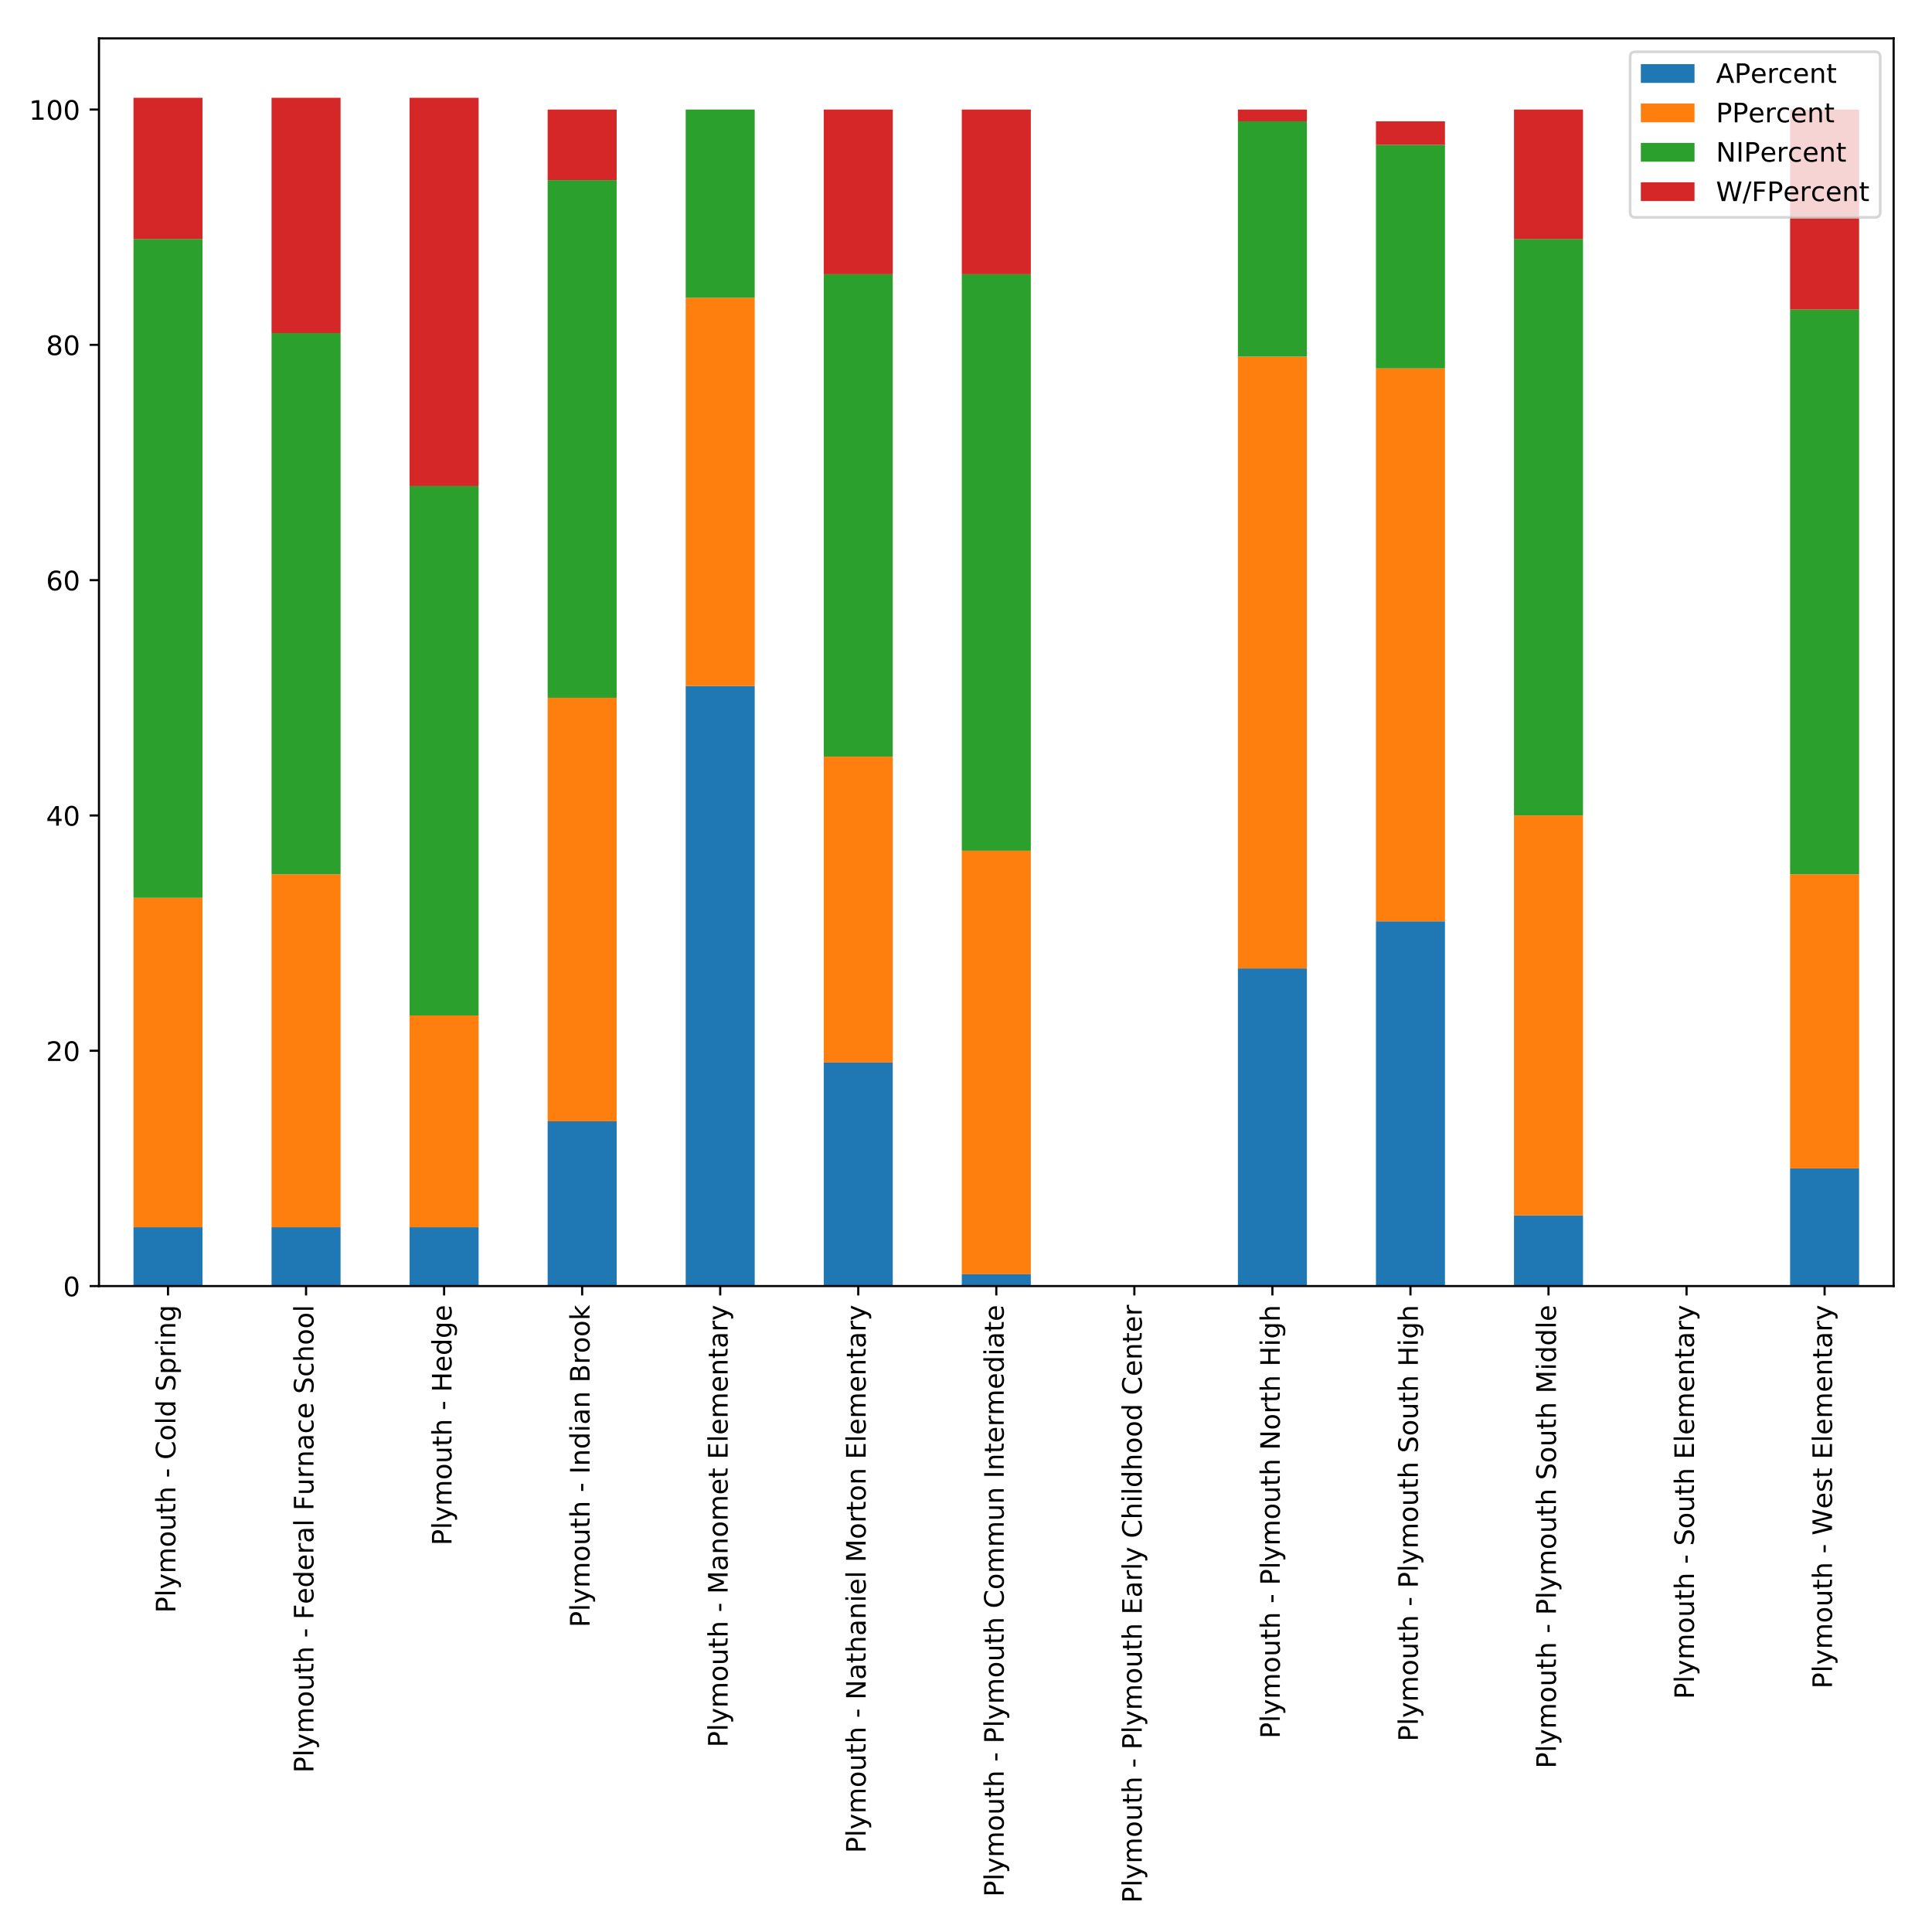 <?xml version="1.0" encoding="utf-8" standalone="no"?>
<!DOCTYPE svg PUBLIC "-//W3C//DTD SVG 1.1//EN"
  "http://www.w3.org/Graphics/SVG/1.1/DTD/svg11.dtd">
<!-- Created with matplotlib (http://matplotlib.org/) -->
<svg height="720pt" version="1.1" viewBox="0 0 720 720" width="720pt" xmlns="http://www.w3.org/2000/svg" xmlns:xlink="http://www.w3.org/1999/xlink">
 <defs>
  <style type="text/css">
*{stroke-linecap:butt;stroke-linejoin:round;}
  </style>
 </defs>
 <g id="figure_1">
  <g id="patch_1">
   <path d="M 0 720 
L 720 720 
L 720 0 
L 0 0 
z
" style="fill:#ffffff;"/>
  </g>
  <g id="axes_1">
   <g id="patch_2">
    <path d="M 36.888 479.278 
L 705.7 479.278 
L 705.7 14.3 
L 36.888 14.3 
z
" style="fill:#ffffff;"/>
   </g>
   <g id="patch_3">
    <path clip-path="url(#p4630ffef9c)" d="M 49.749 479.278 
L 75.473 479.278 
L 75.473 457.356 
L 49.749 457.356 
z
" style="fill:#1f77b4;"/>
   </g>
   <g id="patch_4">
    <path clip-path="url(#p4630ffef9c)" d="M 101.196 479.278 
L 126.92 479.278 
L 126.92 457.356 
L 101.196 457.356 
z
" style="fill:#1f77b4;"/>
   </g>
   <g id="patch_5">
    <path clip-path="url(#p4630ffef9c)" d="M 152.644 479.278 
L 178.367 479.278 
L 178.367 457.356 
L 152.644 457.356 
z
" style="fill:#1f77b4;"/>
   </g>
   <g id="patch_6">
    <path clip-path="url(#p4630ffef9c)" d="M 204.091 479.278 
L 229.814 479.278 
L 229.814 417.895 
L 204.091 417.895 
z
" style="fill:#1f77b4;"/>
   </g>
   <g id="patch_7">
    <path clip-path="url(#p4630ffef9c)" d="M 255.538 479.278 
L 281.261 479.278 
L 281.261 255.668 
L 255.538 255.668 
z
" style="fill:#1f77b4;"/>
   </g>
   <g id="patch_8">
    <path clip-path="url(#p4630ffef9c)" d="M 306.985 479.278 
L 332.708 479.278 
L 332.708 395.972 
L 306.985 395.972 
z
" style="fill:#1f77b4;"/>
   </g>
   <g id="patch_9">
    <path clip-path="url(#p4630ffef9c)" d="M 358.432 479.278 
L 384.156 479.278 
L 384.156 474.894 
L 358.432 474.894 
z
" style="fill:#1f77b4;"/>
   </g>
   <g id="patch_10">
    <path clip-path="url(#p4630ffef9c)" d="M 409.879 479.278 
L 435.603 479.278 
L 435.603 479.278 
L 409.879 479.278 
z
" style="fill:#1f77b4;"/>
   </g>
   <g id="patch_11">
    <path clip-path="url(#p4630ffef9c)" d="M 461.326 479.278 
L 487.05 479.278 
L 487.05 360.896 
L 461.326 360.896 
z
" style="fill:#1f77b4;"/>
   </g>
   <g id="patch_12">
    <path clip-path="url(#p4630ffef9c)" d="M 512.773 479.278 
L 538.497 479.278 
L 538.497 343.358 
L 512.773 343.358 
z
" style="fill:#1f77b4;"/>
   </g>
   <g id="patch_13">
    <path clip-path="url(#p4630ffef9c)" d="M 564.22 479.278 
L 589.944 479.278 
L 589.944 452.971 
L 564.22 452.971 
z
" style="fill:#1f77b4;"/>
   </g>
   <g id="patch_14">
    <path clip-path="url(#p4630ffef9c)" d="M 615.668 479.278 
L 641.391 479.278 
L 641.391 479.278 
L 615.668 479.278 
z
" style="fill:#1f77b4;"/>
   </g>
   <g id="patch_15">
    <path clip-path="url(#p4630ffef9c)" d="M 667.115 479.278 
L 692.838 479.278 
L 692.838 435.433 
L 667.115 435.433 
z
" style="fill:#1f77b4;"/>
   </g>
   <g id="patch_16">
    <path clip-path="url(#p4630ffef9c)" d="M 49.749 457.356 
L 75.473 457.356 
L 75.473 334.589 
L 49.749 334.589 
z
" style="fill:#ff7f0e;"/>
   </g>
   <g id="patch_17">
    <path clip-path="url(#p4630ffef9c)" d="M 101.196 457.356 
L 126.92 457.356 
L 126.92 325.82 
L 101.196 325.82 
z
" style="fill:#ff7f0e;"/>
   </g>
   <g id="patch_18">
    <path clip-path="url(#p4630ffef9c)" d="M 152.644 457.356 
L 178.367 457.356 
L 178.367 378.434 
L 152.644 378.434 
z
" style="fill:#ff7f0e;"/>
   </g>
   <g id="patch_19">
    <path clip-path="url(#p4630ffef9c)" d="M 204.091 417.895 
L 229.814 417.895 
L 229.814 260.052 
L 204.091 260.052 
z
" style="fill:#ff7f0e;"/>
   </g>
   <g id="patch_20">
    <path clip-path="url(#p4630ffef9c)" d="M 255.538 255.668 
L 281.261 255.668 
L 281.261 110.979 
L 255.538 110.979 
z
" style="fill:#ff7f0e;"/>
   </g>
   <g id="patch_21">
    <path clip-path="url(#p4630ffef9c)" d="M 306.985 395.972 
L 332.708 395.972 
L 332.708 281.975 
L 306.985 281.975 
z
" style="fill:#ff7f0e;"/>
   </g>
   <g id="patch_22">
    <path clip-path="url(#p4630ffef9c)" d="M 358.432 474.894 
L 384.156 474.894 
L 384.156 317.051 
L 358.432 317.051 
z
" style="fill:#ff7f0e;"/>
   </g>
   <g id="patch_23">
    <path clip-path="url(#p4630ffef9c)" d="M 409.879 479.278 
L 435.603 479.278 
L 435.603 479.278 
L 409.879 479.278 
z
" style="fill:#ff7f0e;"/>
   </g>
   <g id="patch_24">
    <path clip-path="url(#p4630ffef9c)" d="M 461.326 360.896 
L 487.05 360.896 
L 487.05 132.901 
L 461.326 132.901 
z
" style="fill:#ff7f0e;"/>
   </g>
   <g id="patch_25">
    <path clip-path="url(#p4630ffef9c)" d="M 512.773 343.358 
L 538.497 343.358 
L 538.497 137.286 
L 512.773 137.286 
z
" style="fill:#ff7f0e;"/>
   </g>
   <g id="patch_26">
    <path clip-path="url(#p4630ffef9c)" d="M 564.22 452.971 
L 589.944 452.971 
L 589.944 303.897 
L 564.22 303.897 
z
" style="fill:#ff7f0e;"/>
   </g>
   <g id="patch_27">
    <path clip-path="url(#p4630ffef9c)" d="M 615.668 479.278 
L 641.391 479.278 
L 641.391 479.278 
L 615.668 479.278 
z
" style="fill:#ff7f0e;"/>
   </g>
   <g id="patch_28">
    <path clip-path="url(#p4630ffef9c)" d="M 667.115 435.433 
L 692.838 435.433 
L 692.838 325.82 
L 667.115 325.82 
z
" style="fill:#ff7f0e;"/>
   </g>
   <g id="patch_29">
    <path clip-path="url(#p4630ffef9c)" d="M 49.749 334.589 
L 75.473 334.589 
L 75.473 89.056 
L 49.749 89.056 
z
" style="fill:#2ca02c;"/>
   </g>
   <g id="patch_30">
    <path clip-path="url(#p4630ffef9c)" d="M 101.196 325.82 
L 126.92 325.82 
L 126.92 124.132 
L 101.196 124.132 
z
" style="fill:#2ca02c;"/>
   </g>
   <g id="patch_31">
    <path clip-path="url(#p4630ffef9c)" d="M 152.644 378.434 
L 178.367 378.434 
L 178.367 181.131 
L 152.644 181.131 
z
" style="fill:#2ca02c;"/>
   </g>
   <g id="patch_32">
    <path clip-path="url(#p4630ffef9c)" d="M 204.091 260.052 
L 229.814 260.052 
L 229.814 67.133 
L 204.091 67.133 
z
" style="fill:#2ca02c;"/>
   </g>
   <g id="patch_33">
    <path clip-path="url(#p4630ffef9c)" d="M 255.538 110.979 
L 281.261 110.979 
L 281.261 40.826 
L 255.538 40.826 
z
" style="fill:#2ca02c;"/>
   </g>
   <g id="patch_34">
    <path clip-path="url(#p4630ffef9c)" d="M 306.985 281.975 
L 332.708 281.975 
L 332.708 102.21 
L 306.985 102.21 
z
" style="fill:#2ca02c;"/>
   </g>
   <g id="patch_35">
    <path clip-path="url(#p4630ffef9c)" d="M 358.432 317.051 
L 384.156 317.051 
L 384.156 102.21 
L 358.432 102.21 
z
" style="fill:#2ca02c;"/>
   </g>
   <g id="patch_36">
    <path clip-path="url(#p4630ffef9c)" d="M 409.879 479.278 
L 435.603 479.278 
L 435.603 479.278 
L 409.879 479.278 
z
" style="fill:#2ca02c;"/>
   </g>
   <g id="patch_37">
    <path clip-path="url(#p4630ffef9c)" d="M 461.326 132.901 
L 487.05 132.901 
L 487.05 45.211 
L 461.326 45.211 
z
" style="fill:#2ca02c;"/>
   </g>
   <g id="patch_38">
    <path clip-path="url(#p4630ffef9c)" d="M 512.773 137.286 
L 538.497 137.286 
L 538.497 53.98 
L 512.773 53.98 
z
" style="fill:#2ca02c;"/>
   </g>
   <g id="patch_39">
    <path clip-path="url(#p4630ffef9c)" d="M 564.22 303.897 
L 589.944 303.897 
L 589.944 89.056 
L 564.22 89.056 
z
" style="fill:#2ca02c;"/>
   </g>
   <g id="patch_40">
    <path clip-path="url(#p4630ffef9c)" d="M 615.668 479.278 
L 641.391 479.278 
L 641.391 479.278 
L 615.668 479.278 
z
" style="fill:#2ca02c;"/>
   </g>
   <g id="patch_41">
    <path clip-path="url(#p4630ffef9c)" d="M 667.115 325.82 
L 692.838 325.82 
L 692.838 115.363 
L 667.115 115.363 
z
" style="fill:#2ca02c;"/>
   </g>
   <g id="patch_42">
    <path clip-path="url(#p4630ffef9c)" d="M 49.749 89.056 
L 75.473 89.056 
L 75.473 36.442 
L 49.749 36.442 
z
" style="fill:#d62728;"/>
   </g>
   <g id="patch_43">
    <path clip-path="url(#p4630ffef9c)" d="M 101.196 124.132 
L 126.92 124.132 
L 126.92 36.442 
L 101.196 36.442 
z
" style="fill:#d62728;"/>
   </g>
   <g id="patch_44">
    <path clip-path="url(#p4630ffef9c)" d="M 152.644 181.131 
L 178.367 181.131 
L 178.367 36.442 
L 152.644 36.442 
z
" style="fill:#d62728;"/>
   </g>
   <g id="patch_45">
    <path clip-path="url(#p4630ffef9c)" d="M 204.091 67.133 
L 229.814 67.133 
L 229.814 40.826 
L 204.091 40.826 
z
" style="fill:#d62728;"/>
   </g>
   <g id="patch_46">
    <path clip-path="url(#p4630ffef9c)" d="M 255.538 479.278 
L 281.261 479.278 
L 281.261 479.278 
L 255.538 479.278 
z
" style="fill:#d62728;"/>
   </g>
   <g id="patch_47">
    <path clip-path="url(#p4630ffef9c)" d="M 306.985 102.21 
L 332.708 102.21 
L 332.708 40.826 
L 306.985 40.826 
z
" style="fill:#d62728;"/>
   </g>
   <g id="patch_48">
    <path clip-path="url(#p4630ffef9c)" d="M 358.432 102.21 
L 384.156 102.21 
L 384.156 40.826 
L 358.432 40.826 
z
" style="fill:#d62728;"/>
   </g>
   <g id="patch_49">
    <path clip-path="url(#p4630ffef9c)" d="M 409.879 479.278 
L 435.603 479.278 
L 435.603 479.278 
L 409.879 479.278 
z
" style="fill:#d62728;"/>
   </g>
   <g id="patch_50">
    <path clip-path="url(#p4630ffef9c)" d="M 461.326 45.211 
L 487.05 45.211 
L 487.05 40.826 
L 461.326 40.826 
z
" style="fill:#d62728;"/>
   </g>
   <g id="patch_51">
    <path clip-path="url(#p4630ffef9c)" d="M 512.773 53.98 
L 538.497 53.98 
L 538.497 45.211 
L 512.773 45.211 
z
" style="fill:#d62728;"/>
   </g>
   <g id="patch_52">
    <path clip-path="url(#p4630ffef9c)" d="M 564.22 89.056 
L 589.944 89.056 
L 589.944 40.826 
L 564.22 40.826 
z
" style="fill:#d62728;"/>
   </g>
   <g id="patch_53">
    <path clip-path="url(#p4630ffef9c)" d="M 615.668 479.278 
L 641.391 479.278 
L 641.391 479.278 
L 615.668 479.278 
z
" style="fill:#d62728;"/>
   </g>
   <g id="patch_54">
    <path clip-path="url(#p4630ffef9c)" d="M 667.115 115.363 
L 692.838 115.363 
L 692.838 40.826 
L 667.115 40.826 
z
" style="fill:#d62728;"/>
   </g>
   <g id="matplotlib.axis_1">
    <g id="xtick_1">
     <g id="line2d_1">
      <defs>
       <path d="M 0 0 
L 0 3.5 
" id="m32d5e21898" style="stroke:#000000;stroke-width:0.8;"/>
      </defs>
      <g>
       <use style="stroke:#000000;stroke-width:0.8;" x="62.611" xlink:href="#m32d5e21898" y="479.278"/>
      </g>
     </g>
     <g id="text_1">
      <!-- Plymouth - Cold Spring -->
      <defs>
       <path d="M 19.672 64.797 
L 19.672 37.406 
L 32.078 37.406 
Q 38.969 37.406 42.719 40.969 
Q 46.484 44.531 46.484 51.125 
Q 46.484 57.672 42.719 61.234 
Q 38.969 64.797 32.078 64.797 
z
M 9.812 72.906 
L 32.078 72.906 
Q 44.344 72.906 50.609 67.359 
Q 56.891 61.812 56.891 51.125 
Q 56.891 40.328 50.609 34.812 
Q 44.344 29.297 32.078 29.297 
L 19.672 29.297 
L 19.672 0 
L 9.812 0 
z
" id="DejaVuSans-50"/>
       <path d="M 9.422 75.984 
L 18.406 75.984 
L 18.406 0 
L 9.422 0 
z
" id="DejaVuSans-6c"/>
       <path d="M 32.172 -5.078 
Q 28.375 -14.844 24.75 -17.812 
Q 21.141 -20.797 15.094 -20.797 
L 7.906 -20.797 
L 7.906 -13.281 
L 13.188 -13.281 
Q 16.891 -13.281 18.938 -11.516 
Q 21 -9.766 23.484 -3.219 
L 25.094 0.875 
L 2.984 54.688 
L 12.5 54.688 
L 29.594 11.922 
L 46.688 54.688 
L 56.203 54.688 
z
" id="DejaVuSans-79"/>
       <path d="M 52 44.188 
Q 55.375 50.25 60.062 53.125 
Q 64.75 56 71.094 56 
Q 79.641 56 84.281 50.016 
Q 88.922 44.047 88.922 33.016 
L 88.922 0 
L 79.891 0 
L 79.891 32.719 
Q 79.891 40.578 77.094 44.375 
Q 74.312 48.188 68.609 48.188 
Q 61.625 48.188 57.562 43.547 
Q 53.516 38.922 53.516 30.906 
L 53.516 0 
L 44.484 0 
L 44.484 32.719 
Q 44.484 40.625 41.703 44.406 
Q 38.922 48.188 33.109 48.188 
Q 26.219 48.188 22.156 43.531 
Q 18.109 38.875 18.109 30.906 
L 18.109 0 
L 9.078 0 
L 9.078 54.688 
L 18.109 54.688 
L 18.109 46.188 
Q 21.188 51.219 25.484 53.609 
Q 29.781 56 35.688 56 
Q 41.656 56 45.828 52.969 
Q 50 49.953 52 44.188 
z
" id="DejaVuSans-6d"/>
       <path d="M 30.609 48.391 
Q 23.391 48.391 19.188 42.75 
Q 14.984 37.109 14.984 27.297 
Q 14.984 17.484 19.156 11.844 
Q 23.344 6.203 30.609 6.203 
Q 37.797 6.203 41.984 11.859 
Q 46.188 17.531 46.188 27.297 
Q 46.188 37.016 41.984 42.703 
Q 37.797 48.391 30.609 48.391 
z
M 30.609 56 
Q 42.328 56 49.016 48.375 
Q 55.719 40.766 55.719 27.297 
Q 55.719 13.875 49.016 6.219 
Q 42.328 -1.422 30.609 -1.422 
Q 18.844 -1.422 12.172 6.219 
Q 5.516 13.875 5.516 27.297 
Q 5.516 40.766 12.172 48.375 
Q 18.844 56 30.609 56 
z
" id="DejaVuSans-6f"/>
       <path d="M 8.5 21.578 
L 8.5 54.688 
L 17.484 54.688 
L 17.484 21.922 
Q 17.484 14.156 20.5 10.266 
Q 23.531 6.391 29.594 6.391 
Q 36.859 6.391 41.078 11.031 
Q 45.312 15.672 45.312 23.688 
L 45.312 54.688 
L 54.297 54.688 
L 54.297 0 
L 45.312 0 
L 45.312 8.406 
Q 42.047 3.422 37.719 1 
Q 33.406 -1.422 27.688 -1.422 
Q 18.266 -1.422 13.375 4.438 
Q 8.5 10.297 8.5 21.578 
z
M 31.109 56 
z
" id="DejaVuSans-75"/>
       <path d="M 18.312 70.219 
L 18.312 54.688 
L 36.812 54.688 
L 36.812 47.703 
L 18.312 47.703 
L 18.312 18.016 
Q 18.312 11.328 20.141 9.422 
Q 21.969 7.516 27.594 7.516 
L 36.812 7.516 
L 36.812 0 
L 27.594 0 
Q 17.188 0 13.234 3.875 
Q 9.281 7.766 9.281 18.016 
L 9.281 47.703 
L 2.688 47.703 
L 2.688 54.688 
L 9.281 54.688 
L 9.281 70.219 
z
" id="DejaVuSans-74"/>
       <path d="M 54.891 33.016 
L 54.891 0 
L 45.906 0 
L 45.906 32.719 
Q 45.906 40.484 42.875 44.328 
Q 39.844 48.188 33.797 48.188 
Q 26.516 48.188 22.312 43.547 
Q 18.109 38.922 18.109 30.906 
L 18.109 0 
L 9.078 0 
L 9.078 75.984 
L 18.109 75.984 
L 18.109 46.188 
Q 21.344 51.125 25.703 53.562 
Q 30.078 56 35.797 56 
Q 45.219 56 50.047 50.172 
Q 54.891 44.344 54.891 33.016 
z
" id="DejaVuSans-68"/>
       <path id="DejaVuSans-20"/>
       <path d="M 4.891 31.391 
L 31.203 31.391 
L 31.203 23.391 
L 4.891 23.391 
z
" id="DejaVuSans-2d"/>
       <path d="M 64.406 67.281 
L 64.406 56.891 
Q 59.422 61.531 53.781 63.812 
Q 48.141 66.109 41.797 66.109 
Q 29.297 66.109 22.656 58.469 
Q 16.016 50.828 16.016 36.375 
Q 16.016 21.969 22.656 14.328 
Q 29.297 6.688 41.797 6.688 
Q 48.141 6.688 53.781 8.984 
Q 59.422 11.281 64.406 15.922 
L 64.406 5.609 
Q 59.234 2.094 53.438 0.328 
Q 47.656 -1.422 41.219 -1.422 
Q 24.656 -1.422 15.125 8.703 
Q 5.609 18.844 5.609 36.375 
Q 5.609 53.953 15.125 64.078 
Q 24.656 74.219 41.219 74.219 
Q 47.75 74.219 53.531 72.484 
Q 59.328 70.75 64.406 67.281 
z
" id="DejaVuSans-43"/>
       <path d="M 45.406 46.391 
L 45.406 75.984 
L 54.391 75.984 
L 54.391 0 
L 45.406 0 
L 45.406 8.203 
Q 42.578 3.328 38.25 0.953 
Q 33.938 -1.422 27.875 -1.422 
Q 17.969 -1.422 11.734 6.484 
Q 5.516 14.406 5.516 27.297 
Q 5.516 40.188 11.734 48.094 
Q 17.969 56 27.875 56 
Q 33.938 56 38.25 53.625 
Q 42.578 51.266 45.406 46.391 
z
M 14.797 27.297 
Q 14.797 17.391 18.875 11.75 
Q 22.953 6.109 30.078 6.109 
Q 37.203 6.109 41.297 11.75 
Q 45.406 17.391 45.406 27.297 
Q 45.406 37.203 41.297 42.844 
Q 37.203 48.484 30.078 48.484 
Q 22.953 48.484 18.875 42.844 
Q 14.797 37.203 14.797 27.297 
z
" id="DejaVuSans-64"/>
       <path d="M 53.516 70.516 
L 53.516 60.891 
Q 47.906 63.578 42.922 64.891 
Q 37.938 66.219 33.297 66.219 
Q 25.25 66.219 20.875 63.094 
Q 16.5 59.969 16.5 54.203 
Q 16.5 49.359 19.406 46.891 
Q 22.312 44.438 30.422 42.922 
L 36.375 41.703 
Q 47.406 39.594 52.656 34.297 
Q 57.906 29 57.906 20.125 
Q 57.906 9.516 50.797 4.047 
Q 43.703 -1.422 29.984 -1.422 
Q 24.812 -1.422 18.969 -0.25 
Q 13.141 0.922 6.891 3.219 
L 6.891 13.375 
Q 12.891 10.016 18.656 8.297 
Q 24.422 6.594 29.984 6.594 
Q 38.422 6.594 43.016 9.906 
Q 47.609 13.234 47.609 19.391 
Q 47.609 24.75 44.312 27.781 
Q 41.016 30.812 33.5 32.328 
L 27.484 33.5 
Q 16.453 35.688 11.516 40.375 
Q 6.594 45.062 6.594 53.422 
Q 6.594 63.094 13.406 68.656 
Q 20.219 74.219 32.172 74.219 
Q 37.312 74.219 42.625 73.281 
Q 47.953 72.359 53.516 70.516 
z
" id="DejaVuSans-53"/>
       <path d="M 18.109 8.203 
L 18.109 -20.797 
L 9.078 -20.797 
L 9.078 54.688 
L 18.109 54.688 
L 18.109 46.391 
Q 20.953 51.266 25.266 53.625 
Q 29.594 56 35.594 56 
Q 45.562 56 51.781 48.094 
Q 58.016 40.188 58.016 27.297 
Q 58.016 14.406 51.781 6.484 
Q 45.562 -1.422 35.594 -1.422 
Q 29.594 -1.422 25.266 0.953 
Q 20.953 3.328 18.109 8.203 
z
M 48.688 27.297 
Q 48.688 37.203 44.609 42.844 
Q 40.531 48.484 33.406 48.484 
Q 26.266 48.484 22.188 42.844 
Q 18.109 37.203 18.109 27.297 
Q 18.109 17.391 22.188 11.75 
Q 26.266 6.109 33.406 6.109 
Q 40.531 6.109 44.609 11.75 
Q 48.688 17.391 48.688 27.297 
z
" id="DejaVuSans-70"/>
       <path d="M 41.109 46.297 
Q 39.594 47.172 37.812 47.578 
Q 36.031 48 33.891 48 
Q 26.266 48 22.188 43.047 
Q 18.109 38.094 18.109 28.812 
L 18.109 0 
L 9.078 0 
L 9.078 54.688 
L 18.109 54.688 
L 18.109 46.188 
Q 20.953 51.172 25.484 53.578 
Q 30.031 56 36.531 56 
Q 37.453 56 38.578 55.875 
Q 39.703 55.766 41.062 55.516 
z
" id="DejaVuSans-72"/>
       <path d="M 9.422 54.688 
L 18.406 54.688 
L 18.406 0 
L 9.422 0 
z
M 9.422 75.984 
L 18.406 75.984 
L 18.406 64.594 
L 9.422 64.594 
z
" id="DejaVuSans-69"/>
       <path d="M 54.891 33.016 
L 54.891 0 
L 45.906 0 
L 45.906 32.719 
Q 45.906 40.484 42.875 44.328 
Q 39.844 48.188 33.797 48.188 
Q 26.516 48.188 22.312 43.547 
Q 18.109 38.922 18.109 30.906 
L 18.109 0 
L 9.078 0 
L 9.078 54.688 
L 18.109 54.688 
L 18.109 46.188 
Q 21.344 51.125 25.703 53.562 
Q 30.078 56 35.797 56 
Q 45.219 56 50.047 50.172 
Q 54.891 44.344 54.891 33.016 
z
" id="DejaVuSans-6e"/>
       <path d="M 45.406 27.984 
Q 45.406 37.75 41.375 43.109 
Q 37.359 48.484 30.078 48.484 
Q 22.859 48.484 18.828 43.109 
Q 14.797 37.75 14.797 27.984 
Q 14.797 18.266 18.828 12.891 
Q 22.859 7.516 30.078 7.516 
Q 37.359 7.516 41.375 12.891 
Q 45.406 18.266 45.406 27.984 
z
M 54.391 6.781 
Q 54.391 -7.172 48.188 -13.984 
Q 42 -20.797 29.203 -20.797 
Q 24.469 -20.797 20.266 -20.094 
Q 16.062 -19.391 12.109 -17.922 
L 12.109 -9.188 
Q 16.062 -11.328 19.922 -12.344 
Q 23.781 -13.375 27.781 -13.375 
Q 36.625 -13.375 41.016 -8.766 
Q 45.406 -4.156 45.406 5.172 
L 45.406 9.625 
Q 42.625 4.781 38.281 2.391 
Q 33.938 0 27.875 0 
Q 17.828 0 11.672 7.656 
Q 5.516 15.328 5.516 27.984 
Q 5.516 40.672 11.672 48.328 
Q 17.828 56 27.875 56 
Q 33.938 56 38.281 53.609 
Q 42.625 51.219 45.406 46.391 
L 45.406 54.688 
L 54.391 54.688 
z
" id="DejaVuSans-67"/>
      </defs>
      <g transform="translate(65.37 601.102)rotate(-90)scale(0.1 -0.1)">
       <use xlink:href="#DejaVuSans-50"/>
       <use x="60.303" xlink:href="#DejaVuSans-6c"/>
       <use x="88.086" xlink:href="#DejaVuSans-79"/>
       <use x="147.266" xlink:href="#DejaVuSans-6d"/>
       <use x="244.678" xlink:href="#DejaVuSans-6f"/>
       <use x="305.859" xlink:href="#DejaVuSans-75"/>
       <use x="369.238" xlink:href="#DejaVuSans-74"/>
       <use x="408.447" xlink:href="#DejaVuSans-68"/>
       <use x="471.826" xlink:href="#DejaVuSans-20"/>
       <use x="503.613" xlink:href="#DejaVuSans-2d"/>
       <use x="539.697" xlink:href="#DejaVuSans-20"/>
       <use x="571.484" xlink:href="#DejaVuSans-43"/>
       <use x="641.309" xlink:href="#DejaVuSans-6f"/>
       <use x="702.49" xlink:href="#DejaVuSans-6c"/>
       <use x="730.273" xlink:href="#DejaVuSans-64"/>
       <use x="793.75" xlink:href="#DejaVuSans-20"/>
       <use x="825.537" xlink:href="#DejaVuSans-53"/>
       <use x="889.014" xlink:href="#DejaVuSans-70"/>
       <use x="952.49" xlink:href="#DejaVuSans-72"/>
       <use x="993.604" xlink:href="#DejaVuSans-69"/>
       <use x="1021.387" xlink:href="#DejaVuSans-6e"/>
       <use x="1084.766" xlink:href="#DejaVuSans-67"/>
      </g>
     </g>
    </g>
    <g id="xtick_2">
     <g id="line2d_2">
      <g>
       <use style="stroke:#000000;stroke-width:0.8;" x="114.058" xlink:href="#m32d5e21898" y="479.278"/>
      </g>
     </g>
     <g id="text_2">
      <!-- Plymouth - Federal Furnace School -->
      <defs>
       <path d="M 9.812 72.906 
L 51.703 72.906 
L 51.703 64.594 
L 19.672 64.594 
L 19.672 43.109 
L 48.578 43.109 
L 48.578 34.812 
L 19.672 34.812 
L 19.672 0 
L 9.812 0 
z
" id="DejaVuSans-46"/>
       <path d="M 56.203 29.594 
L 56.203 25.203 
L 14.891 25.203 
Q 15.484 15.922 20.484 11.062 
Q 25.484 6.203 34.422 6.203 
Q 39.594 6.203 44.453 7.469 
Q 49.312 8.734 54.109 11.281 
L 54.109 2.781 
Q 49.266 0.734 44.188 -0.344 
Q 39.109 -1.422 33.891 -1.422 
Q 20.797 -1.422 13.156 6.188 
Q 5.516 13.812 5.516 26.812 
Q 5.516 40.234 12.766 48.109 
Q 20.016 56 32.328 56 
Q 43.359 56 49.781 48.891 
Q 56.203 41.797 56.203 29.594 
z
M 47.219 32.234 
Q 47.125 39.594 43.094 43.984 
Q 39.062 48.391 32.422 48.391 
Q 24.906 48.391 20.391 44.141 
Q 15.875 39.891 15.188 32.172 
z
" id="DejaVuSans-65"/>
       <path d="M 34.281 27.484 
Q 23.391 27.484 19.188 25 
Q 14.984 22.516 14.984 16.5 
Q 14.984 11.719 18.141 8.906 
Q 21.297 6.109 26.703 6.109 
Q 34.188 6.109 38.703 11.406 
Q 43.219 16.703 43.219 25.484 
L 43.219 27.484 
z
M 52.203 31.203 
L 52.203 0 
L 43.219 0 
L 43.219 8.297 
Q 40.141 3.328 35.547 0.953 
Q 30.953 -1.422 24.312 -1.422 
Q 15.922 -1.422 10.953 3.297 
Q 6 8.016 6 15.922 
Q 6 25.141 12.172 29.828 
Q 18.359 34.516 30.609 34.516 
L 43.219 34.516 
L 43.219 35.406 
Q 43.219 41.609 39.141 45 
Q 35.062 48.391 27.688 48.391 
Q 23 48.391 18.547 47.266 
Q 14.109 46.141 10.016 43.891 
L 10.016 52.203 
Q 14.938 54.109 19.578 55.047 
Q 24.219 56 28.609 56 
Q 40.484 56 46.344 49.844 
Q 52.203 43.703 52.203 31.203 
z
" id="DejaVuSans-61"/>
       <path d="M 48.781 52.594 
L 48.781 44.188 
Q 44.969 46.297 41.141 47.344 
Q 37.312 48.391 33.406 48.391 
Q 24.656 48.391 19.812 42.844 
Q 14.984 37.312 14.984 27.297 
Q 14.984 17.281 19.812 11.734 
Q 24.656 6.203 33.406 6.203 
Q 37.312 6.203 41.141 7.25 
Q 44.969 8.297 48.781 10.406 
L 48.781 2.094 
Q 45.016 0.344 40.984 -0.531 
Q 36.969 -1.422 32.422 -1.422 
Q 20.062 -1.422 12.781 6.344 
Q 5.516 14.109 5.516 27.297 
Q 5.516 40.672 12.859 48.328 
Q 20.219 56 33.016 56 
Q 37.156 56 41.109 55.141 
Q 45.062 54.297 48.781 52.594 
z
" id="DejaVuSans-63"/>
      </defs>
      <g transform="translate(116.818 660.703)rotate(-90)scale(0.1 -0.1)">
       <use xlink:href="#DejaVuSans-50"/>
       <use x="60.303" xlink:href="#DejaVuSans-6c"/>
       <use x="88.086" xlink:href="#DejaVuSans-79"/>
       <use x="147.266" xlink:href="#DejaVuSans-6d"/>
       <use x="244.678" xlink:href="#DejaVuSans-6f"/>
       <use x="305.859" xlink:href="#DejaVuSans-75"/>
       <use x="369.238" xlink:href="#DejaVuSans-74"/>
       <use x="408.447" xlink:href="#DejaVuSans-68"/>
       <use x="471.826" xlink:href="#DejaVuSans-20"/>
       <use x="503.613" xlink:href="#DejaVuSans-2d"/>
       <use x="539.697" xlink:href="#DejaVuSans-20"/>
       <use x="571.484" xlink:href="#DejaVuSans-46"/>
       <use x="628.926" xlink:href="#DejaVuSans-65"/>
       <use x="690.449" xlink:href="#DejaVuSans-64"/>
       <use x="753.926" xlink:href="#DejaVuSans-65"/>
       <use x="815.449" xlink:href="#DejaVuSans-72"/>
       <use x="856.562" xlink:href="#DejaVuSans-61"/>
       <use x="917.842" xlink:href="#DejaVuSans-6c"/>
       <use x="945.625" xlink:href="#DejaVuSans-20"/>
       <use x="977.412" xlink:href="#DejaVuSans-46"/>
       <use x="1034.854" xlink:href="#DejaVuSans-75"/>
       <use x="1098.232" xlink:href="#DejaVuSans-72"/>
       <use x="1139.33" xlink:href="#DejaVuSans-6e"/>
       <use x="1202.709" xlink:href="#DejaVuSans-61"/>
       <use x="1263.988" xlink:href="#DejaVuSans-63"/>
       <use x="1318.969" xlink:href="#DejaVuSans-65"/>
       <use x="1380.492" xlink:href="#DejaVuSans-20"/>
       <use x="1412.279" xlink:href="#DejaVuSans-53"/>
       <use x="1475.756" xlink:href="#DejaVuSans-63"/>
       <use x="1530.736" xlink:href="#DejaVuSans-68"/>
       <use x="1594.115" xlink:href="#DejaVuSans-6f"/>
       <use x="1655.297" xlink:href="#DejaVuSans-6f"/>
       <use x="1716.479" xlink:href="#DejaVuSans-6c"/>
      </g>
     </g>
    </g>
    <g id="xtick_3">
     <g id="line2d_3">
      <g>
       <use style="stroke:#000000;stroke-width:0.8;" x="165.505" xlink:href="#m32d5e21898" y="479.278"/>
      </g>
     </g>
     <g id="text_3">
      <!-- Plymouth - Hedge -->
      <defs>
       <path d="M 9.812 72.906 
L 19.672 72.906 
L 19.672 43.016 
L 55.516 43.016 
L 55.516 72.906 
L 65.375 72.906 
L 65.375 0 
L 55.516 0 
L 55.516 34.719 
L 19.672 34.719 
L 19.672 0 
L 9.812 0 
z
" id="DejaVuSans-48"/>
      </defs>
      <g transform="translate(168.265 575.947)rotate(-90)scale(0.1 -0.1)">
       <use xlink:href="#DejaVuSans-50"/>
       <use x="60.303" xlink:href="#DejaVuSans-6c"/>
       <use x="88.086" xlink:href="#DejaVuSans-79"/>
       <use x="147.266" xlink:href="#DejaVuSans-6d"/>
       <use x="244.678" xlink:href="#DejaVuSans-6f"/>
       <use x="305.859" xlink:href="#DejaVuSans-75"/>
       <use x="369.238" xlink:href="#DejaVuSans-74"/>
       <use x="408.447" xlink:href="#DejaVuSans-68"/>
       <use x="471.826" xlink:href="#DejaVuSans-20"/>
       <use x="503.613" xlink:href="#DejaVuSans-2d"/>
       <use x="539.697" xlink:href="#DejaVuSans-20"/>
       <use x="571.484" xlink:href="#DejaVuSans-48"/>
       <use x="646.68" xlink:href="#DejaVuSans-65"/>
       <use x="708.203" xlink:href="#DejaVuSans-64"/>
       <use x="771.68" xlink:href="#DejaVuSans-67"/>
       <use x="835.156" xlink:href="#DejaVuSans-65"/>
      </g>
     </g>
    </g>
    <g id="xtick_4">
     <g id="line2d_4">
      <g>
       <use style="stroke:#000000;stroke-width:0.8;" x="216.952" xlink:href="#m32d5e21898" y="479.278"/>
      </g>
     </g>
     <g id="text_4">
      <!-- Plymouth - Indian Brook -->
      <defs>
       <path d="M 9.812 72.906 
L 19.672 72.906 
L 19.672 0 
L 9.812 0 
z
" id="DejaVuSans-49"/>
       <path d="M 19.672 34.812 
L 19.672 8.109 
L 35.5 8.109 
Q 43.453 8.109 47.281 11.406 
Q 51.125 14.703 51.125 21.484 
Q 51.125 28.328 47.281 31.562 
Q 43.453 34.812 35.5 34.812 
z
M 19.672 64.797 
L 19.672 42.828 
L 34.281 42.828 
Q 41.5 42.828 45.031 45.531 
Q 48.578 48.25 48.578 53.812 
Q 48.578 59.328 45.031 62.062 
Q 41.5 64.797 34.281 64.797 
z
M 9.812 72.906 
L 35.016 72.906 
Q 46.297 72.906 52.391 68.219 
Q 58.5 63.531 58.5 54.891 
Q 58.5 48.188 55.375 44.234 
Q 52.25 40.281 46.188 39.312 
Q 53.469 37.75 57.5 32.781 
Q 61.531 27.828 61.531 20.406 
Q 61.531 10.641 54.891 5.312 
Q 48.25 0 35.984 0 
L 9.812 0 
z
" id="DejaVuSans-42"/>
       <path d="M 9.078 75.984 
L 18.109 75.984 
L 18.109 31.109 
L 44.922 54.688 
L 56.391 54.688 
L 27.391 29.109 
L 57.625 0 
L 45.906 0 
L 18.109 26.703 
L 18.109 0 
L 9.078 0 
z
" id="DejaVuSans-6b"/>
      </defs>
      <g transform="translate(219.712 606.478)rotate(-90)scale(0.1 -0.1)">
       <use xlink:href="#DejaVuSans-50"/>
       <use x="60.303" xlink:href="#DejaVuSans-6c"/>
       <use x="88.086" xlink:href="#DejaVuSans-79"/>
       <use x="147.266" xlink:href="#DejaVuSans-6d"/>
       <use x="244.678" xlink:href="#DejaVuSans-6f"/>
       <use x="305.859" xlink:href="#DejaVuSans-75"/>
       <use x="369.238" xlink:href="#DejaVuSans-74"/>
       <use x="408.447" xlink:href="#DejaVuSans-68"/>
       <use x="471.826" xlink:href="#DejaVuSans-20"/>
       <use x="503.613" xlink:href="#DejaVuSans-2d"/>
       <use x="539.697" xlink:href="#DejaVuSans-20"/>
       <use x="571.484" xlink:href="#DejaVuSans-49"/>
       <use x="600.977" xlink:href="#DejaVuSans-6e"/>
       <use x="664.355" xlink:href="#DejaVuSans-64"/>
       <use x="727.832" xlink:href="#DejaVuSans-69"/>
       <use x="755.615" xlink:href="#DejaVuSans-61"/>
       <use x="816.895" xlink:href="#DejaVuSans-6e"/>
       <use x="880.273" xlink:href="#DejaVuSans-20"/>
       <use x="912.061" xlink:href="#DejaVuSans-42"/>
       <use x="980.664" xlink:href="#DejaVuSans-72"/>
       <use x="1021.746" xlink:href="#DejaVuSans-6f"/>
       <use x="1082.928" xlink:href="#DejaVuSans-6f"/>
       <use x="1144.109" xlink:href="#DejaVuSans-6b"/>
      </g>
     </g>
    </g>
    <g id="xtick_5">
     <g id="line2d_5">
      <g>
       <use style="stroke:#000000;stroke-width:0.8;" x="268.4" xlink:href="#m32d5e21898" y="479.278"/>
      </g>
     </g>
     <g id="text_5">
      <!-- Plymouth - Manomet Elementary -->
      <defs>
       <path d="M 9.812 72.906 
L 24.516 72.906 
L 43.109 23.297 
L 61.812 72.906 
L 76.516 72.906 
L 76.516 0 
L 66.891 0 
L 66.891 64.016 
L 48.094 14.016 
L 38.188 14.016 
L 19.391 64.016 
L 19.391 0 
L 9.812 0 
z
" id="DejaVuSans-4d"/>
       <path d="M 9.812 72.906 
L 55.906 72.906 
L 55.906 64.594 
L 19.672 64.594 
L 19.672 43.016 
L 54.391 43.016 
L 54.391 34.719 
L 19.672 34.719 
L 19.672 8.297 
L 56.781 8.297 
L 56.781 0 
L 9.812 0 
z
" id="DejaVuSans-45"/>
      </defs>
      <g transform="translate(271.159 651.188)rotate(-90)scale(0.1 -0.1)">
       <use xlink:href="#DejaVuSans-50"/>
       <use x="60.303" xlink:href="#DejaVuSans-6c"/>
       <use x="88.086" xlink:href="#DejaVuSans-79"/>
       <use x="147.266" xlink:href="#DejaVuSans-6d"/>
       <use x="244.678" xlink:href="#DejaVuSans-6f"/>
       <use x="305.859" xlink:href="#DejaVuSans-75"/>
       <use x="369.238" xlink:href="#DejaVuSans-74"/>
       <use x="408.447" xlink:href="#DejaVuSans-68"/>
       <use x="471.826" xlink:href="#DejaVuSans-20"/>
       <use x="503.613" xlink:href="#DejaVuSans-2d"/>
       <use x="539.697" xlink:href="#DejaVuSans-20"/>
       <use x="571.484" xlink:href="#DejaVuSans-4d"/>
       <use x="657.764" xlink:href="#DejaVuSans-61"/>
       <use x="719.043" xlink:href="#DejaVuSans-6e"/>
       <use x="782.422" xlink:href="#DejaVuSans-6f"/>
       <use x="843.604" xlink:href="#DejaVuSans-6d"/>
       <use x="941.016" xlink:href="#DejaVuSans-65"/>
       <use x="1002.539" xlink:href="#DejaVuSans-74"/>
       <use x="1041.748" xlink:href="#DejaVuSans-20"/>
       <use x="1073.535" xlink:href="#DejaVuSans-45"/>
       <use x="1136.719" xlink:href="#DejaVuSans-6c"/>
       <use x="1164.502" xlink:href="#DejaVuSans-65"/>
       <use x="1226.025" xlink:href="#DejaVuSans-6d"/>
       <use x="1323.438" xlink:href="#DejaVuSans-65"/>
       <use x="1384.961" xlink:href="#DejaVuSans-6e"/>
       <use x="1448.34" xlink:href="#DejaVuSans-74"/>
       <use x="1487.549" xlink:href="#DejaVuSans-61"/>
       <use x="1548.828" xlink:href="#DejaVuSans-72"/>
       <use x="1589.941" xlink:href="#DejaVuSans-79"/>
      </g>
     </g>
    </g>
    <g id="xtick_6">
     <g id="line2d_6">
      <g>
       <use style="stroke:#000000;stroke-width:0.8;" x="319.847" xlink:href="#m32d5e21898" y="479.278"/>
      </g>
     </g>
     <g id="text_6">
      <!-- Plymouth - Nathaniel Morton Elementary -->
      <defs>
       <path d="M 9.812 72.906 
L 23.094 72.906 
L 55.422 11.922 
L 55.422 72.906 
L 64.984 72.906 
L 64.984 0 
L 51.703 0 
L 19.391 60.984 
L 19.391 0 
L 9.812 0 
z
" id="DejaVuSans-4e"/>
      </defs>
      <g transform="translate(322.606 690.616)rotate(-90)scale(0.1 -0.1)">
       <use xlink:href="#DejaVuSans-50"/>
       <use x="60.303" xlink:href="#DejaVuSans-6c"/>
       <use x="88.086" xlink:href="#DejaVuSans-79"/>
       <use x="147.266" xlink:href="#DejaVuSans-6d"/>
       <use x="244.678" xlink:href="#DejaVuSans-6f"/>
       <use x="305.859" xlink:href="#DejaVuSans-75"/>
       <use x="369.238" xlink:href="#DejaVuSans-74"/>
       <use x="408.447" xlink:href="#DejaVuSans-68"/>
       <use x="471.826" xlink:href="#DejaVuSans-20"/>
       <use x="503.613" xlink:href="#DejaVuSans-2d"/>
       <use x="539.697" xlink:href="#DejaVuSans-20"/>
       <use x="571.484" xlink:href="#DejaVuSans-4e"/>
       <use x="646.289" xlink:href="#DejaVuSans-61"/>
       <use x="707.568" xlink:href="#DejaVuSans-74"/>
       <use x="746.777" xlink:href="#DejaVuSans-68"/>
       <use x="810.156" xlink:href="#DejaVuSans-61"/>
       <use x="871.436" xlink:href="#DejaVuSans-6e"/>
       <use x="934.814" xlink:href="#DejaVuSans-69"/>
       <use x="962.598" xlink:href="#DejaVuSans-65"/>
       <use x="1024.121" xlink:href="#DejaVuSans-6c"/>
       <use x="1051.904" xlink:href="#DejaVuSans-20"/>
       <use x="1083.691" xlink:href="#DejaVuSans-4d"/>
       <use x="1169.971" xlink:href="#DejaVuSans-6f"/>
       <use x="1231.152" xlink:href="#DejaVuSans-72"/>
       <use x="1272.266" xlink:href="#DejaVuSans-74"/>
       <use x="1311.475" xlink:href="#DejaVuSans-6f"/>
       <use x="1372.656" xlink:href="#DejaVuSans-6e"/>
       <use x="1436.035" xlink:href="#DejaVuSans-20"/>
       <use x="1467.822" xlink:href="#DejaVuSans-45"/>
       <use x="1531.006" xlink:href="#DejaVuSans-6c"/>
       <use x="1558.789" xlink:href="#DejaVuSans-65"/>
       <use x="1620.312" xlink:href="#DejaVuSans-6d"/>
       <use x="1717.725" xlink:href="#DejaVuSans-65"/>
       <use x="1779.248" xlink:href="#DejaVuSans-6e"/>
       <use x="1842.627" xlink:href="#DejaVuSans-74"/>
       <use x="1881.836" xlink:href="#DejaVuSans-61"/>
       <use x="1943.115" xlink:href="#DejaVuSans-72"/>
       <use x="1984.229" xlink:href="#DejaVuSans-79"/>
      </g>
     </g>
    </g>
    <g id="xtick_7">
     <g id="line2d_7">
      <g>
       <use style="stroke:#000000;stroke-width:0.8;" x="371.294" xlink:href="#m32d5e21898" y="479.278"/>
      </g>
     </g>
     <g id="text_7">
      <!-- Plymouth - Plymouth Commun Intermediate -->
      <g transform="translate(374.053 706.911)rotate(-90)scale(0.1 -0.1)">
       <use xlink:href="#DejaVuSans-50"/>
       <use x="60.303" xlink:href="#DejaVuSans-6c"/>
       <use x="88.086" xlink:href="#DejaVuSans-79"/>
       <use x="147.266" xlink:href="#DejaVuSans-6d"/>
       <use x="244.678" xlink:href="#DejaVuSans-6f"/>
       <use x="305.859" xlink:href="#DejaVuSans-75"/>
       <use x="369.238" xlink:href="#DejaVuSans-74"/>
       <use x="408.447" xlink:href="#DejaVuSans-68"/>
       <use x="471.826" xlink:href="#DejaVuSans-20"/>
       <use x="503.613" xlink:href="#DejaVuSans-2d"/>
       <use x="539.697" xlink:href="#DejaVuSans-20"/>
       <use x="571.484" xlink:href="#DejaVuSans-50"/>
       <use x="631.787" xlink:href="#DejaVuSans-6c"/>
       <use x="659.57" xlink:href="#DejaVuSans-79"/>
       <use x="718.75" xlink:href="#DejaVuSans-6d"/>
       <use x="816.162" xlink:href="#DejaVuSans-6f"/>
       <use x="877.344" xlink:href="#DejaVuSans-75"/>
       <use x="940.723" xlink:href="#DejaVuSans-74"/>
       <use x="979.932" xlink:href="#DejaVuSans-68"/>
       <use x="1043.311" xlink:href="#DejaVuSans-20"/>
       <use x="1075.098" xlink:href="#DejaVuSans-43"/>
       <use x="1144.922" xlink:href="#DejaVuSans-6f"/>
       <use x="1206.104" xlink:href="#DejaVuSans-6d"/>
       <use x="1303.516" xlink:href="#DejaVuSans-6d"/>
       <use x="1400.928" xlink:href="#DejaVuSans-75"/>
       <use x="1464.307" xlink:href="#DejaVuSans-6e"/>
       <use x="1527.686" xlink:href="#DejaVuSans-20"/>
       <use x="1559.473" xlink:href="#DejaVuSans-49"/>
       <use x="1588.965" xlink:href="#DejaVuSans-6e"/>
       <use x="1652.344" xlink:href="#DejaVuSans-74"/>
       <use x="1691.553" xlink:href="#DejaVuSans-65"/>
       <use x="1753.076" xlink:href="#DejaVuSans-72"/>
       <use x="1794.174" xlink:href="#DejaVuSans-6d"/>
       <use x="1891.586" xlink:href="#DejaVuSans-65"/>
       <use x="1953.109" xlink:href="#DejaVuSans-64"/>
       <use x="2016.586" xlink:href="#DejaVuSans-69"/>
       <use x="2044.369" xlink:href="#DejaVuSans-61"/>
       <use x="2105.648" xlink:href="#DejaVuSans-74"/>
       <use x="2144.857" xlink:href="#DejaVuSans-65"/>
      </g>
     </g>
    </g>
    <g id="xtick_8">
     <g id="line2d_8">
      <g>
       <use style="stroke:#000000;stroke-width:0.8;" x="422.741" xlink:href="#m32d5e21898" y="479.278"/>
      </g>
     </g>
     <g id="text_8">
      <!-- Plymouth - Plymouth Early Childhood Center -->
      <g transform="translate(425.5 709.2)rotate(-90)scale(0.1 -0.1)">
       <use xlink:href="#DejaVuSans-50"/>
       <use x="60.303" xlink:href="#DejaVuSans-6c"/>
       <use x="88.086" xlink:href="#DejaVuSans-79"/>
       <use x="147.266" xlink:href="#DejaVuSans-6d"/>
       <use x="244.678" xlink:href="#DejaVuSans-6f"/>
       <use x="305.859" xlink:href="#DejaVuSans-75"/>
       <use x="369.238" xlink:href="#DejaVuSans-74"/>
       <use x="408.447" xlink:href="#DejaVuSans-68"/>
       <use x="471.826" xlink:href="#DejaVuSans-20"/>
       <use x="503.613" xlink:href="#DejaVuSans-2d"/>
       <use x="539.697" xlink:href="#DejaVuSans-20"/>
       <use x="571.484" xlink:href="#DejaVuSans-50"/>
       <use x="631.787" xlink:href="#DejaVuSans-6c"/>
       <use x="659.57" xlink:href="#DejaVuSans-79"/>
       <use x="718.75" xlink:href="#DejaVuSans-6d"/>
       <use x="816.162" xlink:href="#DejaVuSans-6f"/>
       <use x="877.344" xlink:href="#DejaVuSans-75"/>
       <use x="940.723" xlink:href="#DejaVuSans-74"/>
       <use x="979.932" xlink:href="#DejaVuSans-68"/>
       <use x="1043.311" xlink:href="#DejaVuSans-20"/>
       <use x="1075.098" xlink:href="#DejaVuSans-45"/>
       <use x="1138.281" xlink:href="#DejaVuSans-61"/>
       <use x="1199.561" xlink:href="#DejaVuSans-72"/>
       <use x="1240.674" xlink:href="#DejaVuSans-6c"/>
       <use x="1268.457" xlink:href="#DejaVuSans-79"/>
       <use x="1327.637" xlink:href="#DejaVuSans-20"/>
       <use x="1359.424" xlink:href="#DejaVuSans-43"/>
       <use x="1429.248" xlink:href="#DejaVuSans-68"/>
       <use x="1492.627" xlink:href="#DejaVuSans-69"/>
       <use x="1520.41" xlink:href="#DejaVuSans-6c"/>
       <use x="1548.193" xlink:href="#DejaVuSans-64"/>
       <use x="1611.67" xlink:href="#DejaVuSans-68"/>
       <use x="1675.049" xlink:href="#DejaVuSans-6f"/>
       <use x="1736.23" xlink:href="#DejaVuSans-6f"/>
       <use x="1797.412" xlink:href="#DejaVuSans-64"/>
       <use x="1860.889" xlink:href="#DejaVuSans-20"/>
       <use x="1892.676" xlink:href="#DejaVuSans-43"/>
       <use x="1962.5" xlink:href="#DejaVuSans-65"/>
       <use x="2024.023" xlink:href="#DejaVuSans-6e"/>
       <use x="2087.402" xlink:href="#DejaVuSans-74"/>
       <use x="2126.611" xlink:href="#DejaVuSans-65"/>
       <use x="2188.135" xlink:href="#DejaVuSans-72"/>
      </g>
     </g>
    </g>
    <g id="xtick_9">
     <g id="line2d_9">
      <g>
       <use style="stroke:#000000;stroke-width:0.8;" x="474.188" xlink:href="#m32d5e21898" y="479.278"/>
      </g>
     </g>
     <g id="text_9">
      <!-- Plymouth - Plymouth North High -->
      <g transform="translate(476.947 647.914)rotate(-90)scale(0.1 -0.1)">
       <use xlink:href="#DejaVuSans-50"/>
       <use x="60.303" xlink:href="#DejaVuSans-6c"/>
       <use x="88.086" xlink:href="#DejaVuSans-79"/>
       <use x="147.266" xlink:href="#DejaVuSans-6d"/>
       <use x="244.678" xlink:href="#DejaVuSans-6f"/>
       <use x="305.859" xlink:href="#DejaVuSans-75"/>
       <use x="369.238" xlink:href="#DejaVuSans-74"/>
       <use x="408.447" xlink:href="#DejaVuSans-68"/>
       <use x="471.826" xlink:href="#DejaVuSans-20"/>
       <use x="503.613" xlink:href="#DejaVuSans-2d"/>
       <use x="539.697" xlink:href="#DejaVuSans-20"/>
       <use x="571.484" xlink:href="#DejaVuSans-50"/>
       <use x="631.787" xlink:href="#DejaVuSans-6c"/>
       <use x="659.57" xlink:href="#DejaVuSans-79"/>
       <use x="718.75" xlink:href="#DejaVuSans-6d"/>
       <use x="816.162" xlink:href="#DejaVuSans-6f"/>
       <use x="877.344" xlink:href="#DejaVuSans-75"/>
       <use x="940.723" xlink:href="#DejaVuSans-74"/>
       <use x="979.932" xlink:href="#DejaVuSans-68"/>
       <use x="1043.311" xlink:href="#DejaVuSans-20"/>
       <use x="1075.098" xlink:href="#DejaVuSans-4e"/>
       <use x="1149.902" xlink:href="#DejaVuSans-6f"/>
       <use x="1211.084" xlink:href="#DejaVuSans-72"/>
       <use x="1252.197" xlink:href="#DejaVuSans-74"/>
       <use x="1291.406" xlink:href="#DejaVuSans-68"/>
       <use x="1354.785" xlink:href="#DejaVuSans-20"/>
       <use x="1386.572" xlink:href="#DejaVuSans-48"/>
       <use x="1461.768" xlink:href="#DejaVuSans-69"/>
       <use x="1489.551" xlink:href="#DejaVuSans-67"/>
       <use x="1553.027" xlink:href="#DejaVuSans-68"/>
      </g>
     </g>
    </g>
    <g id="xtick_10">
     <g id="line2d_10">
      <g>
       <use style="stroke:#000000;stroke-width:0.8;" x="525.635" xlink:href="#m32d5e21898" y="479.278"/>
      </g>
     </g>
     <g id="text_10">
      <!-- Plymouth - Plymouth South High -->
      <g transform="translate(528.394 649.008)rotate(-90)scale(0.1 -0.1)">
       <use xlink:href="#DejaVuSans-50"/>
       <use x="60.303" xlink:href="#DejaVuSans-6c"/>
       <use x="88.086" xlink:href="#DejaVuSans-79"/>
       <use x="147.266" xlink:href="#DejaVuSans-6d"/>
       <use x="244.678" xlink:href="#DejaVuSans-6f"/>
       <use x="305.859" xlink:href="#DejaVuSans-75"/>
       <use x="369.238" xlink:href="#DejaVuSans-74"/>
       <use x="408.447" xlink:href="#DejaVuSans-68"/>
       <use x="471.826" xlink:href="#DejaVuSans-20"/>
       <use x="503.613" xlink:href="#DejaVuSans-2d"/>
       <use x="539.697" xlink:href="#DejaVuSans-20"/>
       <use x="571.484" xlink:href="#DejaVuSans-50"/>
       <use x="631.787" xlink:href="#DejaVuSans-6c"/>
       <use x="659.57" xlink:href="#DejaVuSans-79"/>
       <use x="718.75" xlink:href="#DejaVuSans-6d"/>
       <use x="816.162" xlink:href="#DejaVuSans-6f"/>
       <use x="877.344" xlink:href="#DejaVuSans-75"/>
       <use x="940.723" xlink:href="#DejaVuSans-74"/>
       <use x="979.932" xlink:href="#DejaVuSans-68"/>
       <use x="1043.311" xlink:href="#DejaVuSans-20"/>
       <use x="1075.098" xlink:href="#DejaVuSans-53"/>
       <use x="1138.574" xlink:href="#DejaVuSans-6f"/>
       <use x="1199.756" xlink:href="#DejaVuSans-75"/>
       <use x="1263.135" xlink:href="#DejaVuSans-74"/>
       <use x="1302.344" xlink:href="#DejaVuSans-68"/>
       <use x="1365.723" xlink:href="#DejaVuSans-20"/>
       <use x="1397.51" xlink:href="#DejaVuSans-48"/>
       <use x="1472.705" xlink:href="#DejaVuSans-69"/>
       <use x="1500.488" xlink:href="#DejaVuSans-67"/>
       <use x="1563.965" xlink:href="#DejaVuSans-68"/>
      </g>
     </g>
    </g>
    <g id="xtick_11">
     <g id="line2d_11">
      <g>
       <use style="stroke:#000000;stroke-width:0.8;" x="577.082" xlink:href="#m32d5e21898" y="479.278"/>
      </g>
     </g>
     <g id="text_11">
      <!-- Plymouth - Plymouth South Middle -->
      <g transform="translate(579.842 659.058)rotate(-90)scale(0.1 -0.1)">
       <use xlink:href="#DejaVuSans-50"/>
       <use x="60.303" xlink:href="#DejaVuSans-6c"/>
       <use x="88.086" xlink:href="#DejaVuSans-79"/>
       <use x="147.266" xlink:href="#DejaVuSans-6d"/>
       <use x="244.678" xlink:href="#DejaVuSans-6f"/>
       <use x="305.859" xlink:href="#DejaVuSans-75"/>
       <use x="369.238" xlink:href="#DejaVuSans-74"/>
       <use x="408.447" xlink:href="#DejaVuSans-68"/>
       <use x="471.826" xlink:href="#DejaVuSans-20"/>
       <use x="503.613" xlink:href="#DejaVuSans-2d"/>
       <use x="539.697" xlink:href="#DejaVuSans-20"/>
       <use x="571.484" xlink:href="#DejaVuSans-50"/>
       <use x="631.787" xlink:href="#DejaVuSans-6c"/>
       <use x="659.57" xlink:href="#DejaVuSans-79"/>
       <use x="718.75" xlink:href="#DejaVuSans-6d"/>
       <use x="816.162" xlink:href="#DejaVuSans-6f"/>
       <use x="877.344" xlink:href="#DejaVuSans-75"/>
       <use x="940.723" xlink:href="#DejaVuSans-74"/>
       <use x="979.932" xlink:href="#DejaVuSans-68"/>
       <use x="1043.311" xlink:href="#DejaVuSans-20"/>
       <use x="1075.098" xlink:href="#DejaVuSans-53"/>
       <use x="1138.574" xlink:href="#DejaVuSans-6f"/>
       <use x="1199.756" xlink:href="#DejaVuSans-75"/>
       <use x="1263.135" xlink:href="#DejaVuSans-74"/>
       <use x="1302.344" xlink:href="#DejaVuSans-68"/>
       <use x="1365.723" xlink:href="#DejaVuSans-20"/>
       <use x="1397.51" xlink:href="#DejaVuSans-4d"/>
       <use x="1483.789" xlink:href="#DejaVuSans-69"/>
       <use x="1511.572" xlink:href="#DejaVuSans-64"/>
       <use x="1575.049" xlink:href="#DejaVuSans-64"/>
       <use x="1638.525" xlink:href="#DejaVuSans-6c"/>
       <use x="1666.309" xlink:href="#DejaVuSans-65"/>
      </g>
     </g>
    </g>
    <g id="xtick_12">
     <g id="line2d_12">
      <g>
       <use style="stroke:#000000;stroke-width:0.8;" x="628.529" xlink:href="#m32d5e21898" y="479.278"/>
      </g>
     </g>
     <g id="text_12">
      <!-- Plymouth - South Elementary -->
      <g transform="translate(631.289 633.223)rotate(-90)scale(0.1 -0.1)">
       <use xlink:href="#DejaVuSans-50"/>
       <use x="60.303" xlink:href="#DejaVuSans-6c"/>
       <use x="88.086" xlink:href="#DejaVuSans-79"/>
       <use x="147.266" xlink:href="#DejaVuSans-6d"/>
       <use x="244.678" xlink:href="#DejaVuSans-6f"/>
       <use x="305.859" xlink:href="#DejaVuSans-75"/>
       <use x="369.238" xlink:href="#DejaVuSans-74"/>
       <use x="408.447" xlink:href="#DejaVuSans-68"/>
       <use x="471.826" xlink:href="#DejaVuSans-20"/>
       <use x="503.613" xlink:href="#DejaVuSans-2d"/>
       <use x="539.697" xlink:href="#DejaVuSans-20"/>
       <use x="571.484" xlink:href="#DejaVuSans-53"/>
       <use x="634.961" xlink:href="#DejaVuSans-6f"/>
       <use x="696.143" xlink:href="#DejaVuSans-75"/>
       <use x="759.521" xlink:href="#DejaVuSans-74"/>
       <use x="798.73" xlink:href="#DejaVuSans-68"/>
       <use x="862.109" xlink:href="#DejaVuSans-20"/>
       <use x="893.896" xlink:href="#DejaVuSans-45"/>
       <use x="957.08" xlink:href="#DejaVuSans-6c"/>
       <use x="984.863" xlink:href="#DejaVuSans-65"/>
       <use x="1046.387" xlink:href="#DejaVuSans-6d"/>
       <use x="1143.799" xlink:href="#DejaVuSans-65"/>
       <use x="1205.322" xlink:href="#DejaVuSans-6e"/>
       <use x="1268.701" xlink:href="#DejaVuSans-74"/>
       <use x="1307.91" xlink:href="#DejaVuSans-61"/>
       <use x="1369.189" xlink:href="#DejaVuSans-72"/>
       <use x="1410.303" xlink:href="#DejaVuSans-79"/>
      </g>
     </g>
    </g>
    <g id="xtick_13">
     <g id="line2d_13">
      <g>
       <use style="stroke:#000000;stroke-width:0.8;" x="679.976" xlink:href="#m32d5e21898" y="479.278"/>
      </g>
     </g>
     <g id="text_13">
      <!-- Plymouth - West Elementary -->
      <defs>
       <path d="M 3.328 72.906 
L 13.281 72.906 
L 28.609 11.281 
L 43.891 72.906 
L 54.984 72.906 
L 70.312 11.281 
L 85.594 72.906 
L 95.609 72.906 
L 77.297 0 
L 64.891 0 
L 49.516 63.281 
L 33.984 0 
L 21.578 0 
z
" id="DejaVuSans-57"/>
       <path d="M 44.281 53.078 
L 44.281 44.578 
Q 40.484 46.531 36.375 47.5 
Q 32.281 48.484 27.875 48.484 
Q 21.188 48.484 17.844 46.438 
Q 14.5 44.391 14.5 40.281 
Q 14.5 37.156 16.891 35.375 
Q 19.281 33.594 26.516 31.984 
L 29.594 31.297 
Q 39.156 29.25 43.188 25.516 
Q 47.219 21.781 47.219 15.094 
Q 47.219 7.469 41.188 3.016 
Q 35.156 -1.422 24.609 -1.422 
Q 20.219 -1.422 15.453 -0.562 
Q 10.688 0.297 5.422 2 
L 5.422 11.281 
Q 10.406 8.688 15.234 7.391 
Q 20.062 6.109 24.812 6.109 
Q 31.156 6.109 34.562 8.281 
Q 37.984 10.453 37.984 14.406 
Q 37.984 18.062 35.516 20.016 
Q 33.062 21.969 24.703 23.781 
L 21.578 24.516 
Q 13.234 26.266 9.516 29.906 
Q 5.812 33.547 5.812 39.891 
Q 5.812 47.609 11.281 51.797 
Q 16.75 56 26.812 56 
Q 31.781 56 36.172 55.266 
Q 40.578 54.547 44.281 53.078 
z
" id="DejaVuSans-73"/>
      </defs>
      <g transform="translate(682.736 629.323)rotate(-90)scale(0.1 -0.1)">
       <use xlink:href="#DejaVuSans-50"/>
       <use x="60.303" xlink:href="#DejaVuSans-6c"/>
       <use x="88.086" xlink:href="#DejaVuSans-79"/>
       <use x="147.266" xlink:href="#DejaVuSans-6d"/>
       <use x="244.678" xlink:href="#DejaVuSans-6f"/>
       <use x="305.859" xlink:href="#DejaVuSans-75"/>
       <use x="369.238" xlink:href="#DejaVuSans-74"/>
       <use x="408.447" xlink:href="#DejaVuSans-68"/>
       <use x="471.826" xlink:href="#DejaVuSans-20"/>
       <use x="503.613" xlink:href="#DejaVuSans-2d"/>
       <use x="539.697" xlink:href="#DejaVuSans-20"/>
       <use x="571.484" xlink:href="#DejaVuSans-57"/>
       <use x="670.283" xlink:href="#DejaVuSans-65"/>
       <use x="731.807" xlink:href="#DejaVuSans-73"/>
       <use x="783.906" xlink:href="#DejaVuSans-74"/>
       <use x="823.115" xlink:href="#DejaVuSans-20"/>
       <use x="854.902" xlink:href="#DejaVuSans-45"/>
       <use x="918.086" xlink:href="#DejaVuSans-6c"/>
       <use x="945.869" xlink:href="#DejaVuSans-65"/>
       <use x="1007.393" xlink:href="#DejaVuSans-6d"/>
       <use x="1104.805" xlink:href="#DejaVuSans-65"/>
       <use x="1166.328" xlink:href="#DejaVuSans-6e"/>
       <use x="1229.707" xlink:href="#DejaVuSans-74"/>
       <use x="1268.916" xlink:href="#DejaVuSans-61"/>
       <use x="1330.195" xlink:href="#DejaVuSans-72"/>
       <use x="1371.309" xlink:href="#DejaVuSans-79"/>
      </g>
     </g>
    </g>
   </g>
   <g id="matplotlib.axis_2">
    <g id="ytick_1">
     <g id="line2d_14">
      <defs>
       <path d="M 0 0 
L -3.5 0 
" id="m235b67401f" style="stroke:#000000;stroke-width:0.8;"/>
      </defs>
      <g>
       <use style="stroke:#000000;stroke-width:0.8;" x="36.888" xlink:href="#m235b67401f" y="479.278"/>
      </g>
     </g>
     <g id="text_14">
      <!-- 0 -->
      <defs>
       <path d="M 31.781 66.406 
Q 24.172 66.406 20.328 58.906 
Q 16.5 51.422 16.5 36.375 
Q 16.5 21.391 20.328 13.891 
Q 24.172 6.391 31.781 6.391 
Q 39.453 6.391 43.281 13.891 
Q 47.125 21.391 47.125 36.375 
Q 47.125 51.422 43.281 58.906 
Q 39.453 66.406 31.781 66.406 
z
M 31.781 74.219 
Q 44.047 74.219 50.516 64.516 
Q 56.984 54.828 56.984 36.375 
Q 56.984 17.969 50.516 8.266 
Q 44.047 -1.422 31.781 -1.422 
Q 19.531 -1.422 13.062 8.266 
Q 6.594 17.969 6.594 36.375 
Q 6.594 54.828 13.062 64.516 
Q 19.531 74.219 31.781 74.219 
z
" id="DejaVuSans-30"/>
      </defs>
      <g transform="translate(23.525 483.077)scale(0.1 -0.1)">
       <use xlink:href="#DejaVuSans-30"/>
      </g>
     </g>
    </g>
    <g id="ytick_2">
     <g id="line2d_15">
      <g>
       <use style="stroke:#000000;stroke-width:0.8;" x="36.888" xlink:href="#m235b67401f" y="391.588"/>
      </g>
     </g>
     <g id="text_15">
      <!-- 20 -->
      <defs>
       <path d="M 19.188 8.297 
L 53.609 8.297 
L 53.609 0 
L 7.328 0 
L 7.328 8.297 
Q 12.938 14.109 22.625 23.891 
Q 32.328 33.688 34.812 36.531 
Q 39.547 41.844 41.422 45.531 
Q 43.312 49.219 43.312 52.781 
Q 43.312 58.594 39.234 62.25 
Q 35.156 65.922 28.609 65.922 
Q 23.969 65.922 18.812 64.312 
Q 13.672 62.703 7.812 59.422 
L 7.812 69.391 
Q 13.766 71.781 18.938 73 
Q 24.125 74.219 28.422 74.219 
Q 39.75 74.219 46.484 68.547 
Q 53.219 62.891 53.219 53.422 
Q 53.219 48.922 51.531 44.891 
Q 49.859 40.875 45.406 35.406 
Q 44.188 33.984 37.641 27.219 
Q 31.109 20.453 19.188 8.297 
z
" id="DejaVuSans-32"/>
      </defs>
      <g transform="translate(17.163 395.387)scale(0.1 -0.1)">
       <use xlink:href="#DejaVuSans-32"/>
       <use x="63.623" xlink:href="#DejaVuSans-30"/>
      </g>
     </g>
    </g>
    <g id="ytick_3">
     <g id="line2d_16">
      <g>
       <use style="stroke:#000000;stroke-width:0.8;" x="36.888" xlink:href="#m235b67401f" y="303.897"/>
      </g>
     </g>
     <g id="text_16">
      <!-- 40 -->
      <defs>
       <path d="M 37.797 64.312 
L 12.891 25.391 
L 37.797 25.391 
z
M 35.203 72.906 
L 47.609 72.906 
L 47.609 25.391 
L 58.016 25.391 
L 58.016 17.188 
L 47.609 17.188 
L 47.609 0 
L 37.797 0 
L 37.797 17.188 
L 4.891 17.188 
L 4.891 26.703 
z
" id="DejaVuSans-34"/>
      </defs>
      <g transform="translate(17.163 307.697)scale(0.1 -0.1)">
       <use xlink:href="#DejaVuSans-34"/>
       <use x="63.623" xlink:href="#DejaVuSans-30"/>
      </g>
     </g>
    </g>
    <g id="ytick_4">
     <g id="line2d_17">
      <g>
       <use style="stroke:#000000;stroke-width:0.8;" x="36.888" xlink:href="#m235b67401f" y="216.207"/>
      </g>
     </g>
     <g id="text_17">
      <!-- 60 -->
      <defs>
       <path d="M 33.016 40.375 
Q 26.375 40.375 22.484 35.828 
Q 18.609 31.297 18.609 23.391 
Q 18.609 15.531 22.484 10.953 
Q 26.375 6.391 33.016 6.391 
Q 39.656 6.391 43.531 10.953 
Q 47.406 15.531 47.406 23.391 
Q 47.406 31.297 43.531 35.828 
Q 39.656 40.375 33.016 40.375 
z
M 52.594 71.297 
L 52.594 62.312 
Q 48.875 64.062 45.094 64.984 
Q 41.312 65.922 37.594 65.922 
Q 27.828 65.922 22.672 59.328 
Q 17.531 52.734 16.797 39.406 
Q 19.672 43.656 24.016 45.922 
Q 28.375 48.188 33.594 48.188 
Q 44.578 48.188 50.953 41.516 
Q 57.328 34.859 57.328 23.391 
Q 57.328 12.156 50.688 5.359 
Q 44.047 -1.422 33.016 -1.422 
Q 20.359 -1.422 13.672 8.266 
Q 6.984 17.969 6.984 36.375 
Q 6.984 53.656 15.188 63.938 
Q 23.391 74.219 37.203 74.219 
Q 40.922 74.219 44.703 73.484 
Q 48.484 72.75 52.594 71.297 
z
" id="DejaVuSans-36"/>
      </defs>
      <g transform="translate(17.163 220.006)scale(0.1 -0.1)">
       <use xlink:href="#DejaVuSans-36"/>
       <use x="63.623" xlink:href="#DejaVuSans-30"/>
      </g>
     </g>
    </g>
    <g id="ytick_5">
     <g id="line2d_18">
      <g>
       <use style="stroke:#000000;stroke-width:0.8;" x="36.888" xlink:href="#m235b67401f" y="128.517"/>
      </g>
     </g>
     <g id="text_18">
      <!-- 80 -->
      <defs>
       <path d="M 31.781 34.625 
Q 24.75 34.625 20.719 30.859 
Q 16.703 27.094 16.703 20.516 
Q 16.703 13.922 20.719 10.156 
Q 24.75 6.391 31.781 6.391 
Q 38.812 6.391 42.859 10.172 
Q 46.922 13.969 46.922 20.516 
Q 46.922 27.094 42.891 30.859 
Q 38.875 34.625 31.781 34.625 
z
M 21.922 38.812 
Q 15.578 40.375 12.031 44.719 
Q 8.5 49.078 8.5 55.328 
Q 8.5 64.062 14.719 69.141 
Q 20.953 74.219 31.781 74.219 
Q 42.672 74.219 48.875 69.141 
Q 55.078 64.062 55.078 55.328 
Q 55.078 49.078 51.531 44.719 
Q 48 40.375 41.703 38.812 
Q 48.828 37.156 52.797 32.312 
Q 56.781 27.484 56.781 20.516 
Q 56.781 9.906 50.312 4.234 
Q 43.844 -1.422 31.781 -1.422 
Q 19.734 -1.422 13.25 4.234 
Q 6.781 9.906 6.781 20.516 
Q 6.781 27.484 10.781 32.312 
Q 14.797 37.156 21.922 38.812 
z
M 18.312 54.391 
Q 18.312 48.734 21.844 45.562 
Q 25.391 42.391 31.781 42.391 
Q 38.141 42.391 41.719 45.562 
Q 45.312 48.734 45.312 54.391 
Q 45.312 60.062 41.719 63.234 
Q 38.141 66.406 31.781 66.406 
Q 25.391 66.406 21.844 63.234 
Q 18.312 60.062 18.312 54.391 
z
" id="DejaVuSans-38"/>
      </defs>
      <g transform="translate(17.163 132.316)scale(0.1 -0.1)">
       <use xlink:href="#DejaVuSans-38"/>
       <use x="63.623" xlink:href="#DejaVuSans-30"/>
      </g>
     </g>
    </g>
    <g id="ytick_6">
     <g id="line2d_19">
      <g>
       <use style="stroke:#000000;stroke-width:0.8;" x="36.888" xlink:href="#m235b67401f" y="40.826"/>
      </g>
     </g>
     <g id="text_19">
      <!-- 100 -->
      <defs>
       <path d="M 12.406 8.297 
L 28.516 8.297 
L 28.516 63.922 
L 10.984 60.406 
L 10.984 69.391 
L 28.422 72.906 
L 38.281 72.906 
L 38.281 8.297 
L 54.391 8.297 
L 54.391 0 
L 12.406 0 
z
" id="DejaVuSans-31"/>
      </defs>
      <g transform="translate(10.8 44.626)scale(0.1 -0.1)">
       <use xlink:href="#DejaVuSans-31"/>
       <use x="63.623" xlink:href="#DejaVuSans-30"/>
       <use x="127.246" xlink:href="#DejaVuSans-30"/>
      </g>
     </g>
    </g>
   </g>
   <g id="patch_55">
    <path d="M 36.888 479.278 
L 36.888 14.3 
" style="fill:none;stroke:#000000;stroke-linecap:square;stroke-linejoin:miter;stroke-width:0.8;"/>
   </g>
   <g id="patch_56">
    <path d="M 705.7 479.278 
L 705.7 14.3 
" style="fill:none;stroke:#000000;stroke-linecap:square;stroke-linejoin:miter;stroke-width:0.8;"/>
   </g>
   <g id="patch_57">
    <path d="M 36.888 479.278 
L 705.7 479.278 
" style="fill:none;stroke:#000000;stroke-linecap:square;stroke-linejoin:miter;stroke-width:0.8;"/>
   </g>
   <g id="patch_58">
    <path d="M 36.888 14.3 
L 705.7 14.3 
" style="fill:none;stroke:#000000;stroke-linecap:square;stroke-linejoin:miter;stroke-width:0.8;"/>
   </g>
   <g id="legend_1">
    <g id="patch_59">
     <path d="M 609.497 81.013 
L 698.7 81.013 
Q 700.7 81.013 700.7 79.013 
L 700.7 21.3 
Q 700.7 19.3 698.7 19.3 
L 609.497 19.3 
Q 607.497 19.3 607.497 21.3 
L 607.497 79.013 
Q 607.497 81.013 609.497 81.013 
z
" style="fill:#ffffff;opacity:0.8;stroke:#cccccc;stroke-linejoin:miter;"/>
    </g>
    <g id="patch_60">
     <path d="M 611.497 30.898 
L 631.497 30.898 
L 631.497 23.898 
L 611.497 23.898 
z
" style="fill:#1f77b4;"/>
    </g>
    <g id="text_20">
     <!-- APercent -->
     <defs>
      <path d="M 34.188 63.188 
L 20.797 26.906 
L 47.609 26.906 
z
M 28.609 72.906 
L 39.797 72.906 
L 67.578 0 
L 57.328 0 
L 50.688 18.703 
L 17.828 18.703 
L 11.188 0 
L 0.781 0 
z
" id="DejaVuSans-41"/>
     </defs>
     <g transform="translate(639.497 30.898)scale(0.1 -0.1)">
      <use xlink:href="#DejaVuSans-41"/>
      <use x="68.408" xlink:href="#DejaVuSans-50"/>
      <use x="128.664" xlink:href="#DejaVuSans-65"/>
      <use x="190.188" xlink:href="#DejaVuSans-72"/>
      <use x="231.27" xlink:href="#DejaVuSans-63"/>
      <use x="286.25" xlink:href="#DejaVuSans-65"/>
      <use x="347.773" xlink:href="#DejaVuSans-6e"/>
      <use x="411.152" xlink:href="#DejaVuSans-74"/>
     </g>
    </g>
    <g id="patch_61">
     <path d="M 611.497 45.577 
L 631.497 45.577 
L 631.497 38.577 
L 611.497 38.577 
z
" style="fill:#ff7f0e;"/>
    </g>
    <g id="text_21">
     <!-- PPercent -->
     <g transform="translate(639.497 45.577)scale(0.1 -0.1)">
      <use xlink:href="#DejaVuSans-50"/>
      <use x="60.303" xlink:href="#DejaVuSans-50"/>
      <use x="120.559" xlink:href="#DejaVuSans-65"/>
      <use x="182.082" xlink:href="#DejaVuSans-72"/>
      <use x="223.164" xlink:href="#DejaVuSans-63"/>
      <use x="278.145" xlink:href="#DejaVuSans-65"/>
      <use x="339.668" xlink:href="#DejaVuSans-6e"/>
      <use x="403.047" xlink:href="#DejaVuSans-74"/>
     </g>
    </g>
    <g id="patch_62">
     <path d="M 611.497 60.255 
L 631.497 60.255 
L 631.497 53.255 
L 611.497 53.255 
z
" style="fill:#2ca02c;"/>
    </g>
    <g id="text_22">
     <!-- NIPercent -->
     <g transform="translate(639.497 60.255)scale(0.1 -0.1)">
      <use xlink:href="#DejaVuSans-4e"/>
      <use x="74.805" xlink:href="#DejaVuSans-49"/>
      <use x="104.297" xlink:href="#DejaVuSans-50"/>
      <use x="164.553" xlink:href="#DejaVuSans-65"/>
      <use x="226.076" xlink:href="#DejaVuSans-72"/>
      <use x="267.158" xlink:href="#DejaVuSans-63"/>
      <use x="322.139" xlink:href="#DejaVuSans-65"/>
      <use x="383.662" xlink:href="#DejaVuSans-6e"/>
      <use x="447.041" xlink:href="#DejaVuSans-74"/>
     </g>
    </g>
    <g id="patch_63">
     <path d="M 611.497 74.933 
L 631.497 74.933 
L 631.497 67.933 
L 611.497 67.933 
z
" style="fill:#d62728;"/>
    </g>
    <g id="text_23">
     <!-- W/FPercent -->
     <defs>
      <path d="M 25.391 72.906 
L 33.688 72.906 
L 8.297 -9.281 
L 0 -9.281 
z
" id="DejaVuSans-2f"/>
     </defs>
     <g transform="translate(639.497 74.933)scale(0.1 -0.1)">
      <use xlink:href="#DejaVuSans-57"/>
      <use x="98.877" xlink:href="#DejaVuSans-2f"/>
      <use x="132.568" xlink:href="#DejaVuSans-46"/>
      <use x="190.088" xlink:href="#DejaVuSans-50"/>
      <use x="250.344" xlink:href="#DejaVuSans-65"/>
      <use x="311.867" xlink:href="#DejaVuSans-72"/>
      <use x="352.949" xlink:href="#DejaVuSans-63"/>
      <use x="407.93" xlink:href="#DejaVuSans-65"/>
      <use x="469.453" xlink:href="#DejaVuSans-6e"/>
      <use x="532.832" xlink:href="#DejaVuSans-74"/>
     </g>
    </g>
   </g>
  </g>
 </g>
 <defs>
  <clipPath id="p4630ffef9c">
   <rect height="464.978" width="668.812" x="36.888" y="14.3"/>
  </clipPath>
 </defs>
</svg>
